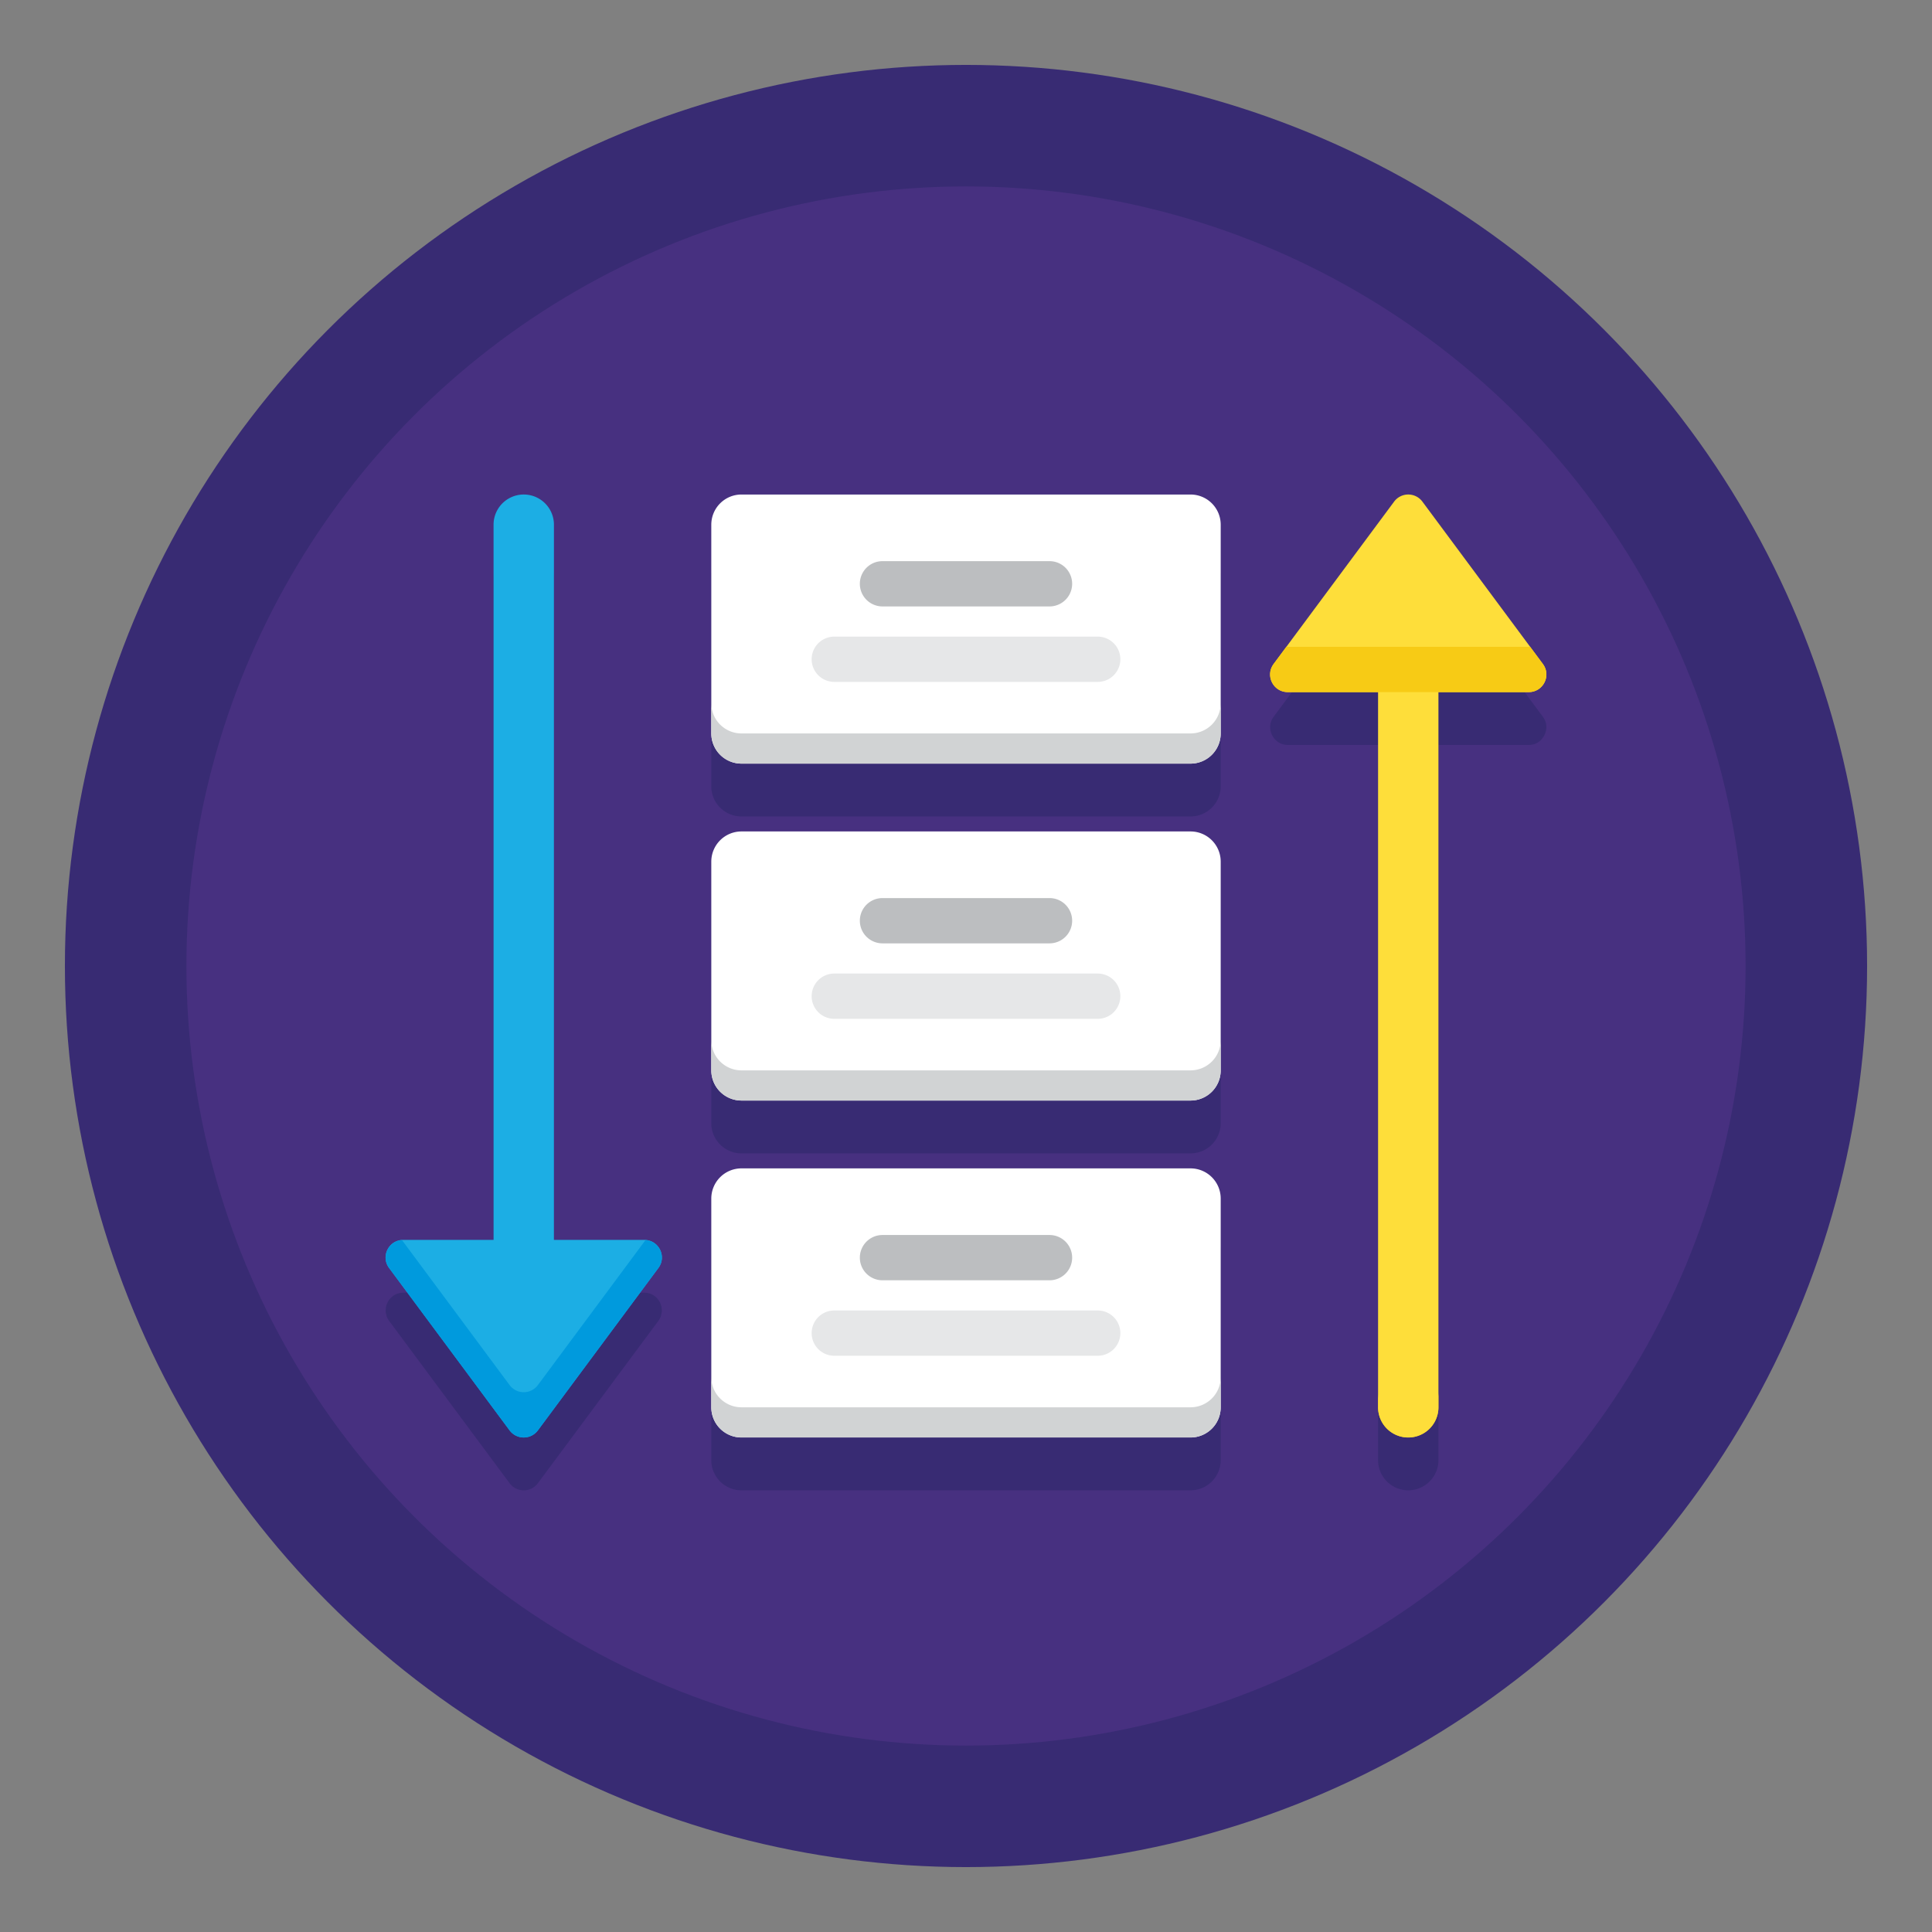 <svg version="1.1" id="Layer_1" xmlns="http://www.w3.org/2000/svg" x="0" y="0" viewBox="0 0 256 256" style="enable-background:new 0 0 256 256" xml:space="preserve"><rect x="0" y="0" width="256" height="256" fill="#808080" stroke="none"/><style>.st0{fill:#382b73}.st4{fill:#f7cb15}.st6{fill:#fff}.st7{fill:#d1d3d4}.st8{fill:#bcbec0}.st9{fill:#e6e7e8}</style><switch><g><circle class="st0" cx="128" cy="128" r="119.4"/><circle cx="128" cy="128" r="103.299" style="fill:#473080"/><path class="st0" d="M87.678 173.448c-.007-.081-.002-.163-.017-.242a2.398 2.398 0 0 0-.151-.469c-.013-.03-.018-.062-.032-.091-.359-.772-1.122-1.355-2.109-1.355h-11.97V76.526a4 4 0 0 0-8 0v94.765H53.43c-.988 0-1.75.583-2.109 1.355-.013.028-.019.06-.031.089a2.363 2.363 0 0 0-.152.472c-.015.078-.01.159-.017.239-.01.121-.028.24-.019.363.009.127.048.252.08.378.02.079.024.159.053.236.075.204.18.403.321.593l4.583 6.175 11.386 15.341c.467.629 1.17.943 1.874.943a2.313 2.313 0 0 0 1.483-.531c.008-.006.014-.016.022-.023.133-.113.259-.241.369-.389l15.969-21.516c.141-.19.246-.389.321-.593.029-.078.033-.158.053-.237.031-.126.07-.251.08-.378.01-.122-.008-.24-.018-.36zM204.77 95.586a2.376 2.376 0 0 0-.326-.602l-1.706-2.299-14.263-19.217a2.334 2.334 0 0 0-3.748 0l-14.263 19.217-1.706 2.299c-.617.832-.566 1.842-.099 2.604.397.649 1.091 1.12 1.973 1.12h11.969v94.765a4 4 0 0 0 8 0V98.709h11.969a2.31 2.31 0 0 0 1.263-.366c.298-.192.529-.459.71-.755.358-.585.478-1.314.227-2.002zM157.75 72.526h-59.5a4 4 0 0 0-4 4v27.658a4 4 0 0 0 4 4h59.5a4 4 0 0 0 4-4V76.526a4 4 0 0 0-4-4zM157.75 117.171h-59.5a4 4 0 0 0-4 4v27.658a4 4 0 0 0 4 4h59.5a4 4 0 0 0 4-4v-27.658a4 4 0 0 0-4-4zM157.75 161.816h-59.5a4 4 0 0 0-4 4v27.658a3.97 3.97 0 0 0 1.172 2.828 3.994 3.994 0 0 0 2.828 1.171h59.5a3.997 3.997 0 0 0 3.999-3.999v-27.658c.001-2.209-1.79-4-3.999-4z"/><g><path d="M85.369 164.291h-11.97V69.526a4 4 0 0 0-8 0v94.765H53.43c-1.918 0-3.017 2.185-1.874 3.725l15.969 21.516a2.334 2.334 0 0 0 3.748 0l15.969-21.516c1.144-1.54.045-3.725-1.873-3.725z" style="fill:#1caee4"/><path d="m85.536 164.315-14.263 19.216a2.334 2.334 0 0 1-3.748 0l-14.263-19.216c-1.808.128-2.814 2.208-1.707 3.701l15.969 21.516a2.334 2.334 0 0 0 3.748 0l15.969-21.516c1.109-1.493.103-3.573-1.705-3.701z" style="fill:#009add"/><g><path class="st4" d="M186.601 188.474a4 4 0 0 1-4-4v2a4 4 0 0 0 8 0v-2a4 4 0 0 1-4 4z"/><path d="m204.444 87.984-15.969-21.516a2.334 2.334 0 0 0-3.748 0l-15.969 21.516c-1.143 1.54-.044 3.725 1.874 3.725h11.969v94.765a4 4 0 0 0 8 0V91.709h11.969c1.917 0 3.017-2.185 1.874-3.725z" style="fill:#fede3a"/><path class="st4" d="M202.737 85.685c-.058.004-.108.024-.167.024h-31.939c-.059 0-.11-.02-.167-.024l-1.707 2.299c-1.143 1.54-.044 3.725 1.874 3.725h31.939c1.918 0 3.017-2.185 1.874-3.725l-1.707-2.299z"/></g><g><path class="st6" d="M157.75 101.184h-59.5a4 4 0 0 1-4-4V69.526a4 4 0 0 1 4-4h59.5a4 4 0 0 1 4 4v27.658a4 4 0 0 1-4 4z"/><path class="st7" d="M157.75 97.184h-59.5a4 4 0 0 1-4-4v4a4 4 0 0 0 4 4h59.5a4 4 0 0 0 4-4v-4a4 4 0 0 1-4 4z"/><path class="st6" d="M157.75 145.829h-59.5a4 4 0 0 1-4-4v-27.658a4 4 0 0 1 4-4h59.5a4 4 0 0 1 4 4v27.658a4 4 0 0 1-4 4z"/><path class="st7" d="M157.75 141.829h-59.5a4 4 0 0 1-4-4v4a4 4 0 0 0 4 4h59.5a4 4 0 0 0 4-4v-4a4 4 0 0 1-4 4z"/><path class="st6" d="M157.75 190.474h-59.5a4 4 0 0 1-4-4v-27.658a4 4 0 0 1 4-4h59.5a4 4 0 0 1 4 4v27.658a4 4 0 0 1-4 4z"/><path class="st7" d="M157.75 186.474h-59.5a4 4 0 0 1-4-4v4a4 4 0 0 0 4 4h59.5a4 4 0 0 0 4-4v-4a4 4 0 0 1-4 4z"/><g><path class="st8" d="M139.066 80.355h-22.132a3 3 0 1 1 0-6h22.132a3 3 0 1 1 0 6z"/><path class="st9" d="M145.452 90.355h-34.904a3 3 0 1 1 0-6h34.904a3 3 0 1 1 0 6z"/></g><g><path class="st8" d="M139.066 125h-22.132a3 3 0 1 1 0-6h22.132a3 3 0 1 1 0 6z"/><path class="st9" d="M145.452 135h-34.904a3 3 0 1 1 0-6h34.904a3 3 0 1 1 0 6z"/></g><g><path class="st8" d="M139.066 169.645h-22.132a3 3 0 1 1 0-6h22.132a3 3 0 1 1 0 6z"/><path class="st9" d="M145.452 179.645h-34.904a3 3 0 1 1 0-6h34.904a3 3 0 1 1 0 6z"/></g></g></g></g></switch></svg>